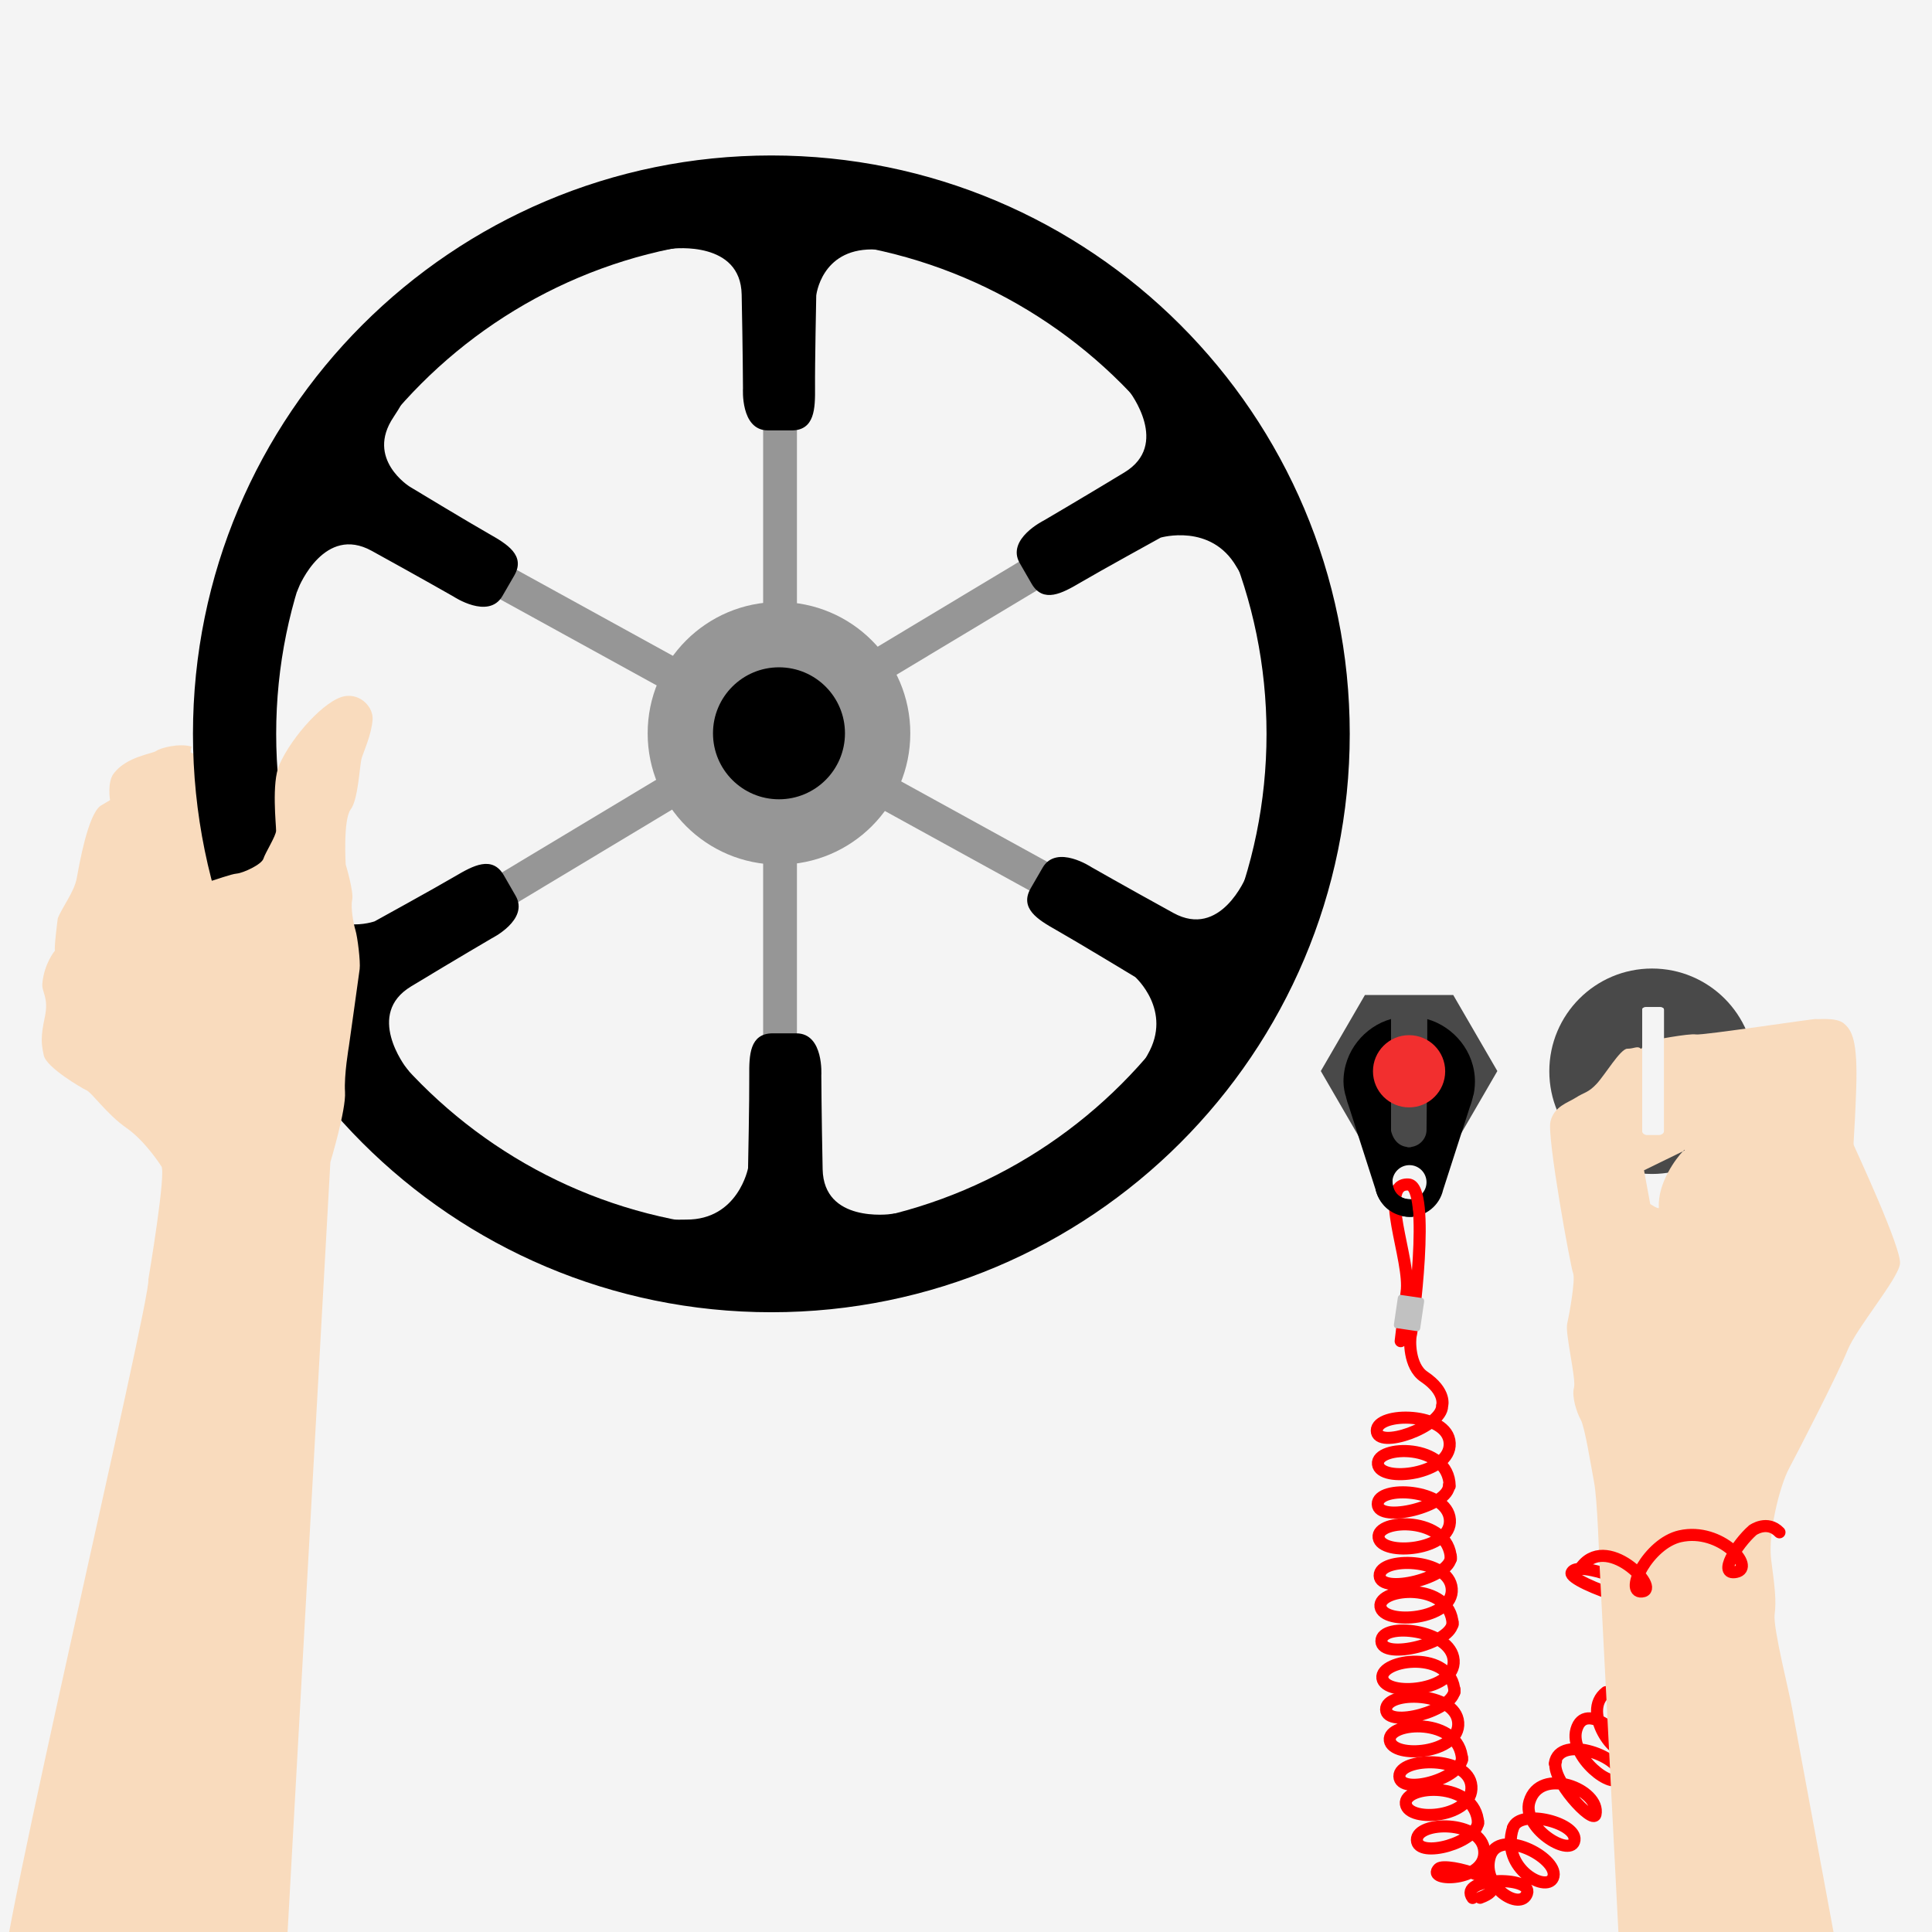<?xml version="1.0" encoding="utf-8"?>
<!-- Generator: Adobe Illustrator 16.0.0, SVG Export Plug-In . SVG Version: 6.00 Build 0)  -->
<!DOCTYPE svg PUBLIC "-//W3C//DTD SVG 1.1//EN" "http://www.w3.org/Graphics/SVG/1.1/DTD/svg11.dtd">
<svg version="1.1" id="Capa_1" xmlns="http://www.w3.org/2000/svg" xmlns:xlink="http://www.w3.org/1999/xlink" x="0px" y="0px"
	 width="800px" height="800px" viewBox="0 0 800 800" enable-background="new 0 0 800 800" xml:space="preserve">
<g id="Mà_Timó">
	<g id="Capa_6">
		<rect x="-11" y="-13" fill="#F4F4F4" width="818" height="822"/>
	</g>
	<path fill="#F9DBBD" d="M58,398.883c3,0.234,0-71.468,0-71.468l14-5.386c0,0-1.754-15.031,4.2-11.693
		c5.954,3.338,19.8,5.671,19.8,5.671l12,32.41V399L58,398.883z"/>
	<g id="Timó">
		<rect x="316" y="159" fill="#969696" width="14" height="280"/>
		
			<rect x="309.201" y="153.986" transform="matrix(-0.482 0.876 -0.876 -0.482 731.654 167.963)" fill="#969696" width="13.98" height="292.426"/>
		
			<rect x="305.253" y="160.373" transform="matrix(0.515 0.857 -0.857 0.515 414.396 -118.923)" fill="#969696" width="13.981" height="292.413"/>
		<circle cx="322.889" cy="300.648" r="31.21"/>
		<path stroke="#000000" stroke-miterlimit="10" d="M319.402,64.875c-131.995,0-238.999,107.003-238.999,238.998
			s107.003,238.998,238.999,238.998c131.992,0,238.997-107.003,238.997-238.998S451.396,64.875,319.402,64.875z M319.402,509.413
			c-113.519,0-205.542-92.024-205.542-205.541c0-113.517,92.024-205.54,205.542-205.54c113.517,0,205.54,92.024,205.54,205.541
			C524.942,417.39,432.919,509.413,319.402,509.413z"/>
		<path stroke="#000000" stroke-miterlimit="10" d="M278.025,102.499c0.989-0.138,29.113-3.361,29.583,19.453
			s0.545,38.89,0.545,38.89s-1.062,16.887,9.801,16.876c1.042,0,8.931,0.011,9.82,0.011c9.029,0,9.294-8.42,9.217-17.211
			c-0.086-9.54,0.5-38.195,0.5-38.195s2.055-19.542,23.532-19.542c22.035-0.001-4.607-7.719-4.607-7.719l-69.31,0.437
			L278.025,102.499z"/>
		<path stroke="#000000" stroke-miterlimit="10" d="M123.109,243.3c0.376-0.925,11.029-26.664,31.021-15.664
			c19.993,11,33.952,18.972,33.952,18.972s14.095,9.362,19.516-0.049c0.521-0.903,4.475-7.729,4.919-8.499
			c4.516-7.82-2.645-12.26-10.297-16.588c-8.304-4.696-32.829-19.531-32.829-19.531s-18.83-11.669-6.86-29.502
			c12.234-18.226-7.285-0.518-7.285-0.518l-34.278,60.242L123.109,243.3z"/>
		<path stroke="#000000" stroke-miterlimit="10" d="M168.015,442.725c-0.615-0.789-17.578-22.884,1.944-34.696
			c19.524-11.814,33.406-19.917,33.406-19.917s15.156-7.527,9.716-16.927c-0.522-0.903-4.457-7.741-4.9-8.51
			c-4.515-7.821-11.941-3.84-19.515,0.624c-8.218,4.842-33.328,18.665-33.328,18.665s-19.396,7.069-30.134-11.53
			c-11.02-19.084-2.936,8.77-2.936,8.77L157.3,439.01L168.015,442.725z"/>
		<path stroke="#000000" stroke-miterlimit="10" d="M369.214,503.188c-0.991,0.14-28.607,3.781-29.076-19.032
			c-0.47-22.814-0.546-38.889-0.546-38.889s1.061-16.889-9.8-16.877c-1.043,0-8.932-0.011-9.821-0.011
			c-9.028-0.001-9.295,8.42-9.217,17.212c0.086,9.537-0.5,38.196-0.5,38.196s-4.16,21.846-26.132,21.721
			c-22.035-0.124,7.207,5.539,7.207,5.539l69.311-0.438L369.214,503.188z"/>
		<path stroke="#000000" stroke-miterlimit="10" d="M516.646,362.806c-0.375,0.927-11.026,26.665-31.021,15.663
			c-19.992-11-33.951-18.972-33.951-18.972s-14.095-9.363-19.516,0.05c-0.521,0.903-4.476,7.73-4.919,8.499
			c-4.518,7.819,2.644,12.261,10.297,16.589c8.303,4.693,32.829,19.529,32.829,19.529s15.996,14.209,5.258,32.809
			c-11.017,19.083,8.887-2.789,8.887-2.789l34.277-60.241L516.646,362.806z"/>
		<path stroke="#000000" stroke-miterlimit="10" d="M467.748,161.385c0.615,0.788,17.578,22.882-1.945,34.695
			c-19.522,11.815-33.406,19.917-33.406,19.917s-15.154,7.525-9.715,16.926c0.521,0.903,4.458,7.74,4.901,8.51
			c4.514,7.82,11.94,3.839,19.516-0.624c8.216-4.844,33.326-18.666,33.326-18.666s21.289-6.26,32.028,12.339
			c11.019,19.083,1.042-9.579,1.042-9.579L478.463,165.1L467.748,161.385z"/>
		<path fill="#969696" d="M322.559,249.267c-30.032,0-54.376,24.346-54.376,54.377s24.345,54.376,54.376,54.376
			c30.032,0,54.379-24.345,54.379-54.376C376.938,273.613,352.59,249.267,322.559,249.267z M322.559,330.969
			c-15.09,0-27.325-12.234-27.325-27.325c0-15.091,12.234-27.325,27.325-27.325c15.092,0,27.326,12.233,27.326,27.325
			C349.884,318.735,337.649,330.969,322.559,330.969z"/>
	</g>
	<g id="Capa_4">
		<polygon fill="#494949" points="565.195,475 546.921,443.5 565.195,412 601.745,412 620.02,443.5 601.745,475 		"/>
		<g>
			<path d="M556.305,447.871c0,2.172,0.539,5.129,1.023,6.129h-0.021l0.072,0.395c0.296,1.195,0.674,2.51,1.122,3.634L569.727,493
				h0.004c1.505,6,7.15,10.881,13.892,10.881c6.791,0,12.474-4.771,13.927-11.122l11.124-34.518
				c0.498-1.225,0.908-2.671,1.226-3.979l0.025-0.264h-0.007c0.482-1,0.824-3.957,0.824-6.129c0-12.433-8.74-22.726-19.74-25.885
				v12.474c3,2.228,4.953,5.83,4.953,9.896c0,4.065-2.079,7.688-5.129,9.918l-0.132,13.896c-0.161,3.76-3.393,6.805-7.191,6.805
				s-6.502-2.55-7.502-6.713l0,0v-0.394c0-0.002,0-0.004,0-0.005c0-0.002,0-0.003,0-0.004v-13.496c-2-2.22-5.185-5.873-5.185-10.007
				S574,436.569,576,434.35v-12.406C565,425.051,556.303,435.385,556.305,447.871z M583.621,482.458
				c3.903,0,7.068,3.163,7.068,7.067c0,3.901-3.165,7.066-7.068,7.066c-3.902,0-7.067-3.165-7.067-7.066
				C576.554,485.621,579.719,482.458,583.621,482.458z"/>
		</g>
		<circle fill="#F22F2F" cx="583.471" cy="443.593" r="14.953"/>
		<g id="Cordó_4_">
			<path fill="none" stroke="#FF0000" stroke-width="5" stroke-linecap="round" stroke-miterlimit="10" d="M626.495,756.891
				c2.871-8.364,27.91-1.807,25.301,5.731c-2.127,6.145-21.623-5.747-18.507-16.51c4.345-15.004,29.588-5.11,27.37,5.235
				c-0.938,4.381-18.939-14.91-16.37-22.016"/>
			<path fill="none" stroke="#FF0000" stroke-width="5" stroke-linecap="round" stroke-miterlimit="10" d="M696.008,672.416
				c3.093-8.287-42.448-28.632-45.258-21.166c-1.467,3.896,41.566,19.889,50.32,11.182c4.677-4.649,30.253-0.79,27.327,7.05
				c-2.971,7.954-27.66-0.871-21.66-17.85"/>
			<path fill="none" stroke="#FF0000" stroke-width="5" stroke-linecap="round" stroke-miterlimit="10" d="M643.809,730.219
				c1.848-12.742,29.475-2.048,26.864,5.489c-2.188,6.322-21.169-8.284-17.913-19.527c3.604-12.454,20.799,3.646,19.494,7.38
				c-2.008,5.734-18.09-14.561-7.21-22.886"/>
			<path fill="none" stroke="#FF0000" stroke-width="5" stroke-linecap="round" stroke-miterlimit="10" d="M601.5,671.676
				c0.237,8.844-29.297,15.874-29.489,7.901c-0.19-7.952,28.937-5.04,29.913,7.888c0.979,12.93-28.345,15.295-29.503,7.426
				c-1.159-7.868,29.061-12.203,29.856,5.784"/>
			<path fill="none" stroke="#FF0000" stroke-width="5" stroke-linecap="round" stroke-miterlimit="10" d="M600.775,644.565
				c0.235,8.841-29.3,15.874-29.491,7.898c-0.19-7.95,28.869-7.536,29.847,5.393c0.979,12.93-28.345,15.295-29.503,7.427
				c-1.159-7.87,29.101-10.649,29.897,7.342"/>
			<path fill="none" stroke="#FF0000" stroke-width="5" stroke-linecap="round" stroke-miterlimit="10" d="M599.982,614.958
				c0.234,8.842-29.3,15.872-29.491,7.898c-0.19-7.95,28.896-6.538,29.874,6.392c0.979,12.928-28.347,15.294-29.505,7.426
				c-1.157-7.868,29.143-9.148,29.938,8.839"/>
			<path fill="none" stroke="#FF0000" stroke-width="5" stroke-linecap="round" stroke-miterlimit="10" d="M600.283,615.348
				c-0.315-18.004-30.646-16.977-29.697-9.08s30.33,4.262,29.697-8.688c-0.631-12.951-30.168-13.145-30.19-5.19
				c-0.021,7.978,27.067-1.443,27.067-10.288c0,0,1.879-5.778-7.48-12.055c-6.377-4.277-6.003-15.516-5.504-17.139
				c0.5-1.624,8.646-61.978-0.998-62.438c-13.085-0.624,1.249,31.343-0.75,44.704c-0.268,1.854-2.435,20.167-2.435,20.167"/>
			<path fill="none" stroke="#FF0000" stroke-width="5" stroke-linecap="round" stroke-miterlimit="10" d="M609.765,785.909
				c-6.349-8.455,25.157-9.409,22.548-1.87c-2.602,7.515-19.03-2.633-15.425-15.088c3.605-12.454,28.062,0.157,26.395,7.935
				c-1.667,7.775-22.331-2.862-16.786-19.995"/>
			<path fill="none" stroke="#FF0000" stroke-width="5" stroke-linecap="round" stroke-miterlimit="10" d="M612.038,754.109
				c0.237,8.84-25.138,15.76-25.328,7.787c-0.192-7.95,26.909-8.382,27.888,4.549c0.979,12.929-24.485,12.911-18.837,7.312
				c2.875-2.85,34.337,5.803,17.127,12.067"/>
			<path fill="none" stroke="#FF0000" stroke-width="5" stroke-linecap="round" stroke-miterlimit="10" d="M605.382,727.745
				c0.237,8.841-25.73,15.776-25.924,7.805c-0.189-7.952,28.835-8.831,29.813,4.1c0.978,12.93-25.969,15.229-27.127,7.36
				c-1.177-7.991,29.118-9.998,29.92,8.047"/>
			<path fill="none" stroke="#FF0000" stroke-width="5" stroke-linecap="round" stroke-miterlimit="10" d="M602.258,699.57
				c0.237,8.842-28.107,16.264-28.299,8.29c-0.192-7.951,28.866-7.537,29.846,5.392s-27.155,15.262-28.314,7.395
				c-1.157-7.868,29.121-9.943,29.918,8.047"/>
		</g>
		<circle fill="#494949" cx="684.069" cy="443.579" r="42.532"/>
		<path d="M584,496.589c0,0-7.248,0.325-7.416-7.713s-6.936,3.882-6.936,3.882s2.435,11.409,15.272,11.123
			C585.863,503.578,584,496.589,584,496.589z"/>
		<path fill="#EAEAEA" d="M689,468.506c0,0.852-1.252,1.494-1.851,1.494h-5.366c-0.6,0-1.783-0.644-1.783-1.494v-50.448
			c0-0.85,1.185-1.058,1.783-1.058h5.366c0.599,0,1.851,0.208,1.851,1.058V468.506z"/>
	</g>
	<g id="Capa_3">
	</g>
	<g id="Capa_24">
		<path fill="#F9DBBD" d="M742,707.078c-0.796-5.264-7.909-32.952-7.159-38.583c0.753-5.629,0.043-11.545-1.412-22.451
			c-1.455-10.905,3.479-30.7,7.416-38.065c3.937-7.364,20.382-39.425,24.144-48.797c3.765-9.369,21.004-29.555,21.763-35.889
			c0.758-6.334-18.656-47.85-19.079-48.966c-0.423-1.114,0.152-1.788,0.92-22.757c0.77-20.966-1.824-24.973-5.024-27.734
			c-3.202-2.766-11.209-1.584-11.477-1.884c-0.269-0.302-47.428,6.896-49.917,6.387c-2.489-0.508-18.257,2.37-19.971,2.979
			c-1.711,0.608-2.275,3.179-2.733,2.983c-1.396-1.421-2.819-0.021-5.637-0.046c-2.817-0.022-9.194,10.765-12.694,14.528
			s-5.232,3.533-8.603,5.716c-3.369,2.182-9.036,3.568-10.529,9.945c-1.493,6.375,8.312,60.128,9.376,62.735
			c1.062,2.611-1.549,16.898-2.449,21.011s3.819,22.905,2.814,26.474c-1.004,3.569,1.109,10.198,2.818,13.248
			c1.707,3.05,4.178,18.896,5.528,25.953c1.353,7.057,2.121,31.67,2.214,33.621c-0.142-3.136-0.104-1.842,9.691,188.513l100,33
			L742,707.078z M683.326,498.562l-2.568-13.967l16.091-7.858c0.693-0.711,0.989-0.863,0.605-0.294l-0.605,0.294
			c-2.556,2.626-10.543,12.928-9.958,23.356C686.934,500.939,683.326,498.562,683.326,498.562z"/>
	</g>
	<g id="Capa_5">
		<path fill="none" stroke="#FF0000" stroke-width="5" stroke-linecap="round" stroke-miterlimit="10" d="M654.164,649.766
			c10.504-16.284,34.116,8.579,25.652,9.254c-7.359,0.588,2.659-19.935,15.899-22.896c16.835-3.765,31.462,13.096,23.167,14.781
			c-7.816,1.588,0.247-11.408,6.87-17.271c0,0,6.003-4.386,11.085,0.856"/>
	</g>
	<g id="Capa_22">
		<path fill="#F9DBBD" d="M1.013,821.45c-4.569-4.19,62.047-285.573,60.401-291.56c0,0,7.725-45.646,5.299-47.096
			c0,0-6.503-10.299-14.369-15.745c-7.865-5.442-14.287-14.548-16.417-15.528c-2.13-0.98-16.733-9.53-17.793-14.486
			c-1.06-4.957-1.339-7.584,0.419-15.854c1.759-8.271-1.351-10.24-1.018-13.922c0.762-8.42,5.267-13.692,5.267-13.692
			c-0.586-0.005,1.102-13.217,1.102-13.217c1.703-4.577,6.799-10.88,7.878-16.719c1.078-5.841,4.573-26.08,9.818-29.947
			c3.973-2.359,3.973-2.359,3.973-2.359s-1.262-7.366,1.524-11.049c5.319-7.029,15.986-8.126,17.575-9.317
			c1.589-1.189,9.375-3.361,14.725-1.793c-0.673,1.065-0.434,4.261-0.434,4.261s-1.049,6.431-2.41,11.324
			c-1.361,4.893-0.285,10.774-0.285,10.774l-2.553,9.175c0,0,3.106,9.608,4.796,13.812c1.499,3.723,1.125,6.438,1.125,6.438
			s1.672,1.6,5.782,0.46c4.11-1.14,10.066-3.446,12.67-3.685c2.603-0.24,10.243-3.735,11-6.179
			c0.758-2.444,5.179-9.386,5.236-11.542c0.057-2.155-1.962-19.829,1.341-27.33c5.162-11.723,18.967-27.017,27.089-28.397
			c6.637-1.129,11.894,4.631,11.528,9.704c-0.444,6.151-3.618,13.02-4.503,15.9c-0.905,2.944-1.375,17.062-4.568,21.29
			c-3.192,4.229-2.066,22.77-2.066,22.77s3.399,11.28,2.693,14.651c-0.706,3.371,0.508,9.819,1.358,12.614
			c0.851,2.795,2.122,12.995,1.733,16.063c-0.39,3.071-4.466,31.998-4.466,31.998s-2.056,11.972-1.599,18.877
			c0.491,7.411-6.069,29.093-6.069,29.093l-18.874,339.751C125.183,826.105,1.013,821.45,1.013,821.45z"/>
	</g>
	<path fill="#F4F4F4" d="M689,468.506c0,0.852-1.252,1.494-1.851,1.494h-5.366c-0.6,0-1.783-0.644-1.783-1.494v-50.448
		c0-0.85,1.185-1.058,1.783-1.058h5.366c0.599,0,1.851,0.208,1.851,1.058V468.506z"/>
	<path fill="#C1C1C1" d="M588.086,550.008c-0.11,0.748-0.638,1.289-1.18,1.21l-8.935-1.31c-0.542-0.079-0.894-0.749-0.782-1.497
		l1.611-11.003c0.109-0.749,0.639-1.29,1.18-1.211l8.935,1.31c0.542,0.078,0.893,0.751,0.783,1.497L588.086,550.008z"/>
</g>
</svg>
